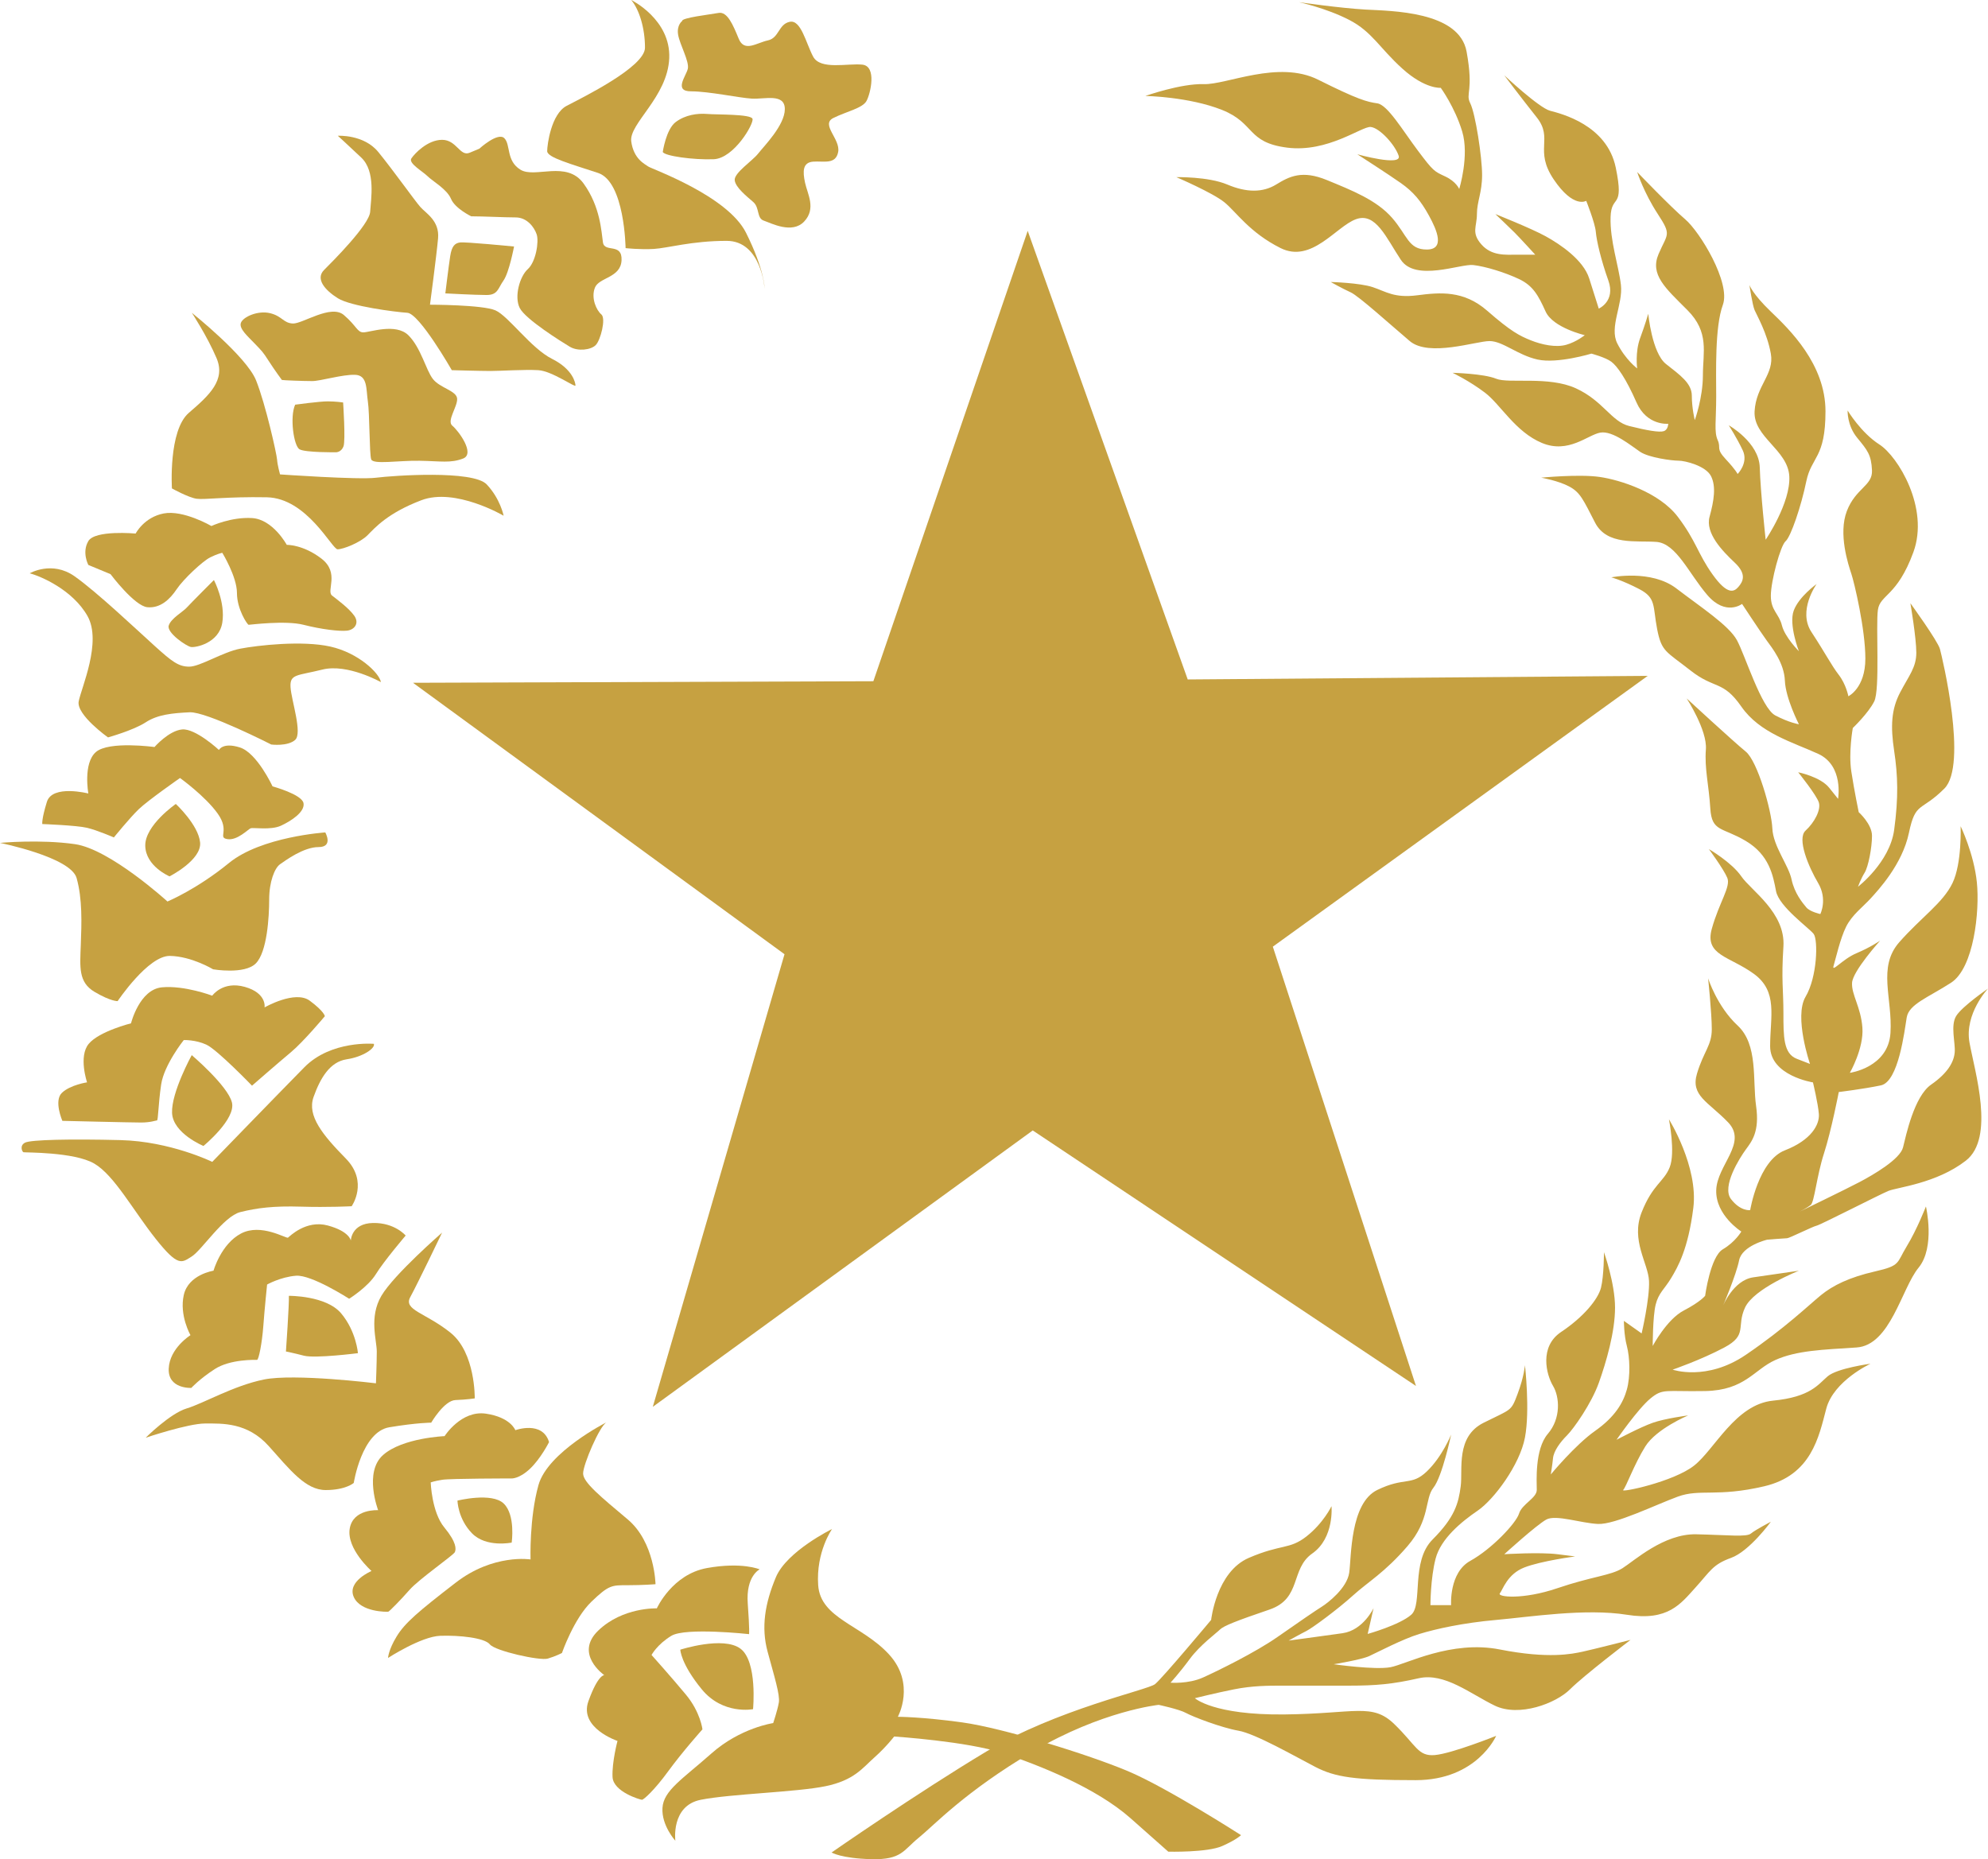 <?xml version="1.0" encoding="UTF-8" standalone="no"?>
<!-- Generator: Adobe Illustrator 14.0.0, SVG Export Plug-In . SVG Version: 6.00 Build 43363)  -->

<svg
   xmlns:dc="http://purl.org/dc/elements/1.1/"
   xmlns:cc="http://creativecommons.org/ns#"
   xmlns:rdf="http://www.w3.org/1999/02/22-rdf-syntax-ns#"
   xmlns:svg="http://www.w3.org/2000/svg"
   xmlns="http://www.w3.org/2000/svg"
   xmlns:sodipodi="http://sodipodi.sourceforge.net/DTD/sodipodi-0.dtd"
   xmlns:inkscape="http://www.inkscape.org/namespaces/inkscape"
   version="1.1"
   id="Layer_1"
   x="0px"
   y="0px"
   width="371.368"
   height="347.343"
   viewBox="0 0 371.368 347.343"
   enable-background="new 0 0 783.747 587.429"
   xml:space="preserve"
   inkscape:version="0.92.4 5da689c313, 2019-01-14"
   sodipodi:docname="emblem.svg"><defs
   id="defs121" /><sodipodi:namedview
   pagecolor="#ffffff"
   bordercolor="#666666"
   borderopacity="1"
   objecttolerance="10"
   gridtolerance="10"
   guidetolerance="10"
   inkscape:pageopacity="0"
   inkscape:pageshadow="2"
   inkscape:window-width="1366"
   inkscape:window-height="715"
   id="namedview119"
   showgrid="false"
   fit-margin-top="0"
   fit-margin-left="0"
   fit-margin-right="0"
   fit-margin-bottom="0"
   inkscape:zoom="0.53989572"
   inkscape:cx="87.938991"
   inkscape:cy="122.74854"
   inkscape:window-x="0"
   inkscape:window-y="25"
   inkscape:window-maximized="1"
   inkscape:current-layer="g3" />
<g
   id="g3"
   style="fill:#d2aa41;fill-opacity:1;stroke:none"
   transform="translate(-199.656,-40.274)">
	<path
   style="fill:#c6a141;fill-opacity:1;stroke:none"
   d="m 346.206,218.545 -24.605,84.561 0.512,-0.375 70.33,-51.166 0.133,-0.099 71.587,47.738 -0.044,-0.145 -26.692,-81.928 0.016,-0.01 69.887,-50.485 0.14,-0.093 -85.745,0.665 h -0.198 l -29.894,-83.812 -0.127,0.39 -28.655,83.621 -0.051,0.136 -85.986,0.289 0.424,0.319 z"
   id="polygon5"
   inkscape:connector-curvature="0" />
	<g
   id="g7"
   style="fill:#c6a141;fill-opacity:1;stroke:none">
		<path
   d="m 327.089,44.201 c 0,0 -1.057,0.755 -0.755,2.567 0.302,1.812 2.114,4.983 1.812,6.342 -0.302,1.359 -2.718,4.228 0.604,4.228 3.322,0 8.909,1.208 11.325,1.359 2.416,0.151 6.191,-1.057 6.191,1.963 0,3.02 -3.926,6.946 -4.983,8.305 -1.057,1.359 -4.53,3.624 -4.379,4.983 0.151,1.359 2.265,3.02 3.473,4.077 1.208,1.057 0.604,3.02 1.963,3.473 1.359,0.453 5.285,2.567 7.55,0.151 2.265,-2.416 0.604,-5.134 0.151,-7.248 -0.453,-2.114 -0.453,-3.775 1.51,-3.926 1.963,-0.151 4.228,0.604 4.681,-1.812 0.453,-2.416 -3.322,-5.134 -0.906,-6.342 2.416,-1.208 5.436,-1.812 6.191,-3.171 0.755,-1.359 1.963,-6.493 -0.755,-6.795 -2.718,-0.302 -7.852,1.057 -9.211,-1.51 -1.359,-2.567 -2.265,-6.946 -4.379,-6.493 -2.114,0.453 -1.963,3.02 -4.077,3.473 -2.114,0.453 -4.379,2.265 -5.436,-0.302 -1.057,-2.567 -2.114,-5.134 -3.775,-4.832 -1.661,0.302 -6.946,0.906 -6.795,1.51 z"
   id="path9"
   style="fill:#c6a141;fill-opacity:1;stroke:none"
   inkscape:connector-curvature="0" />
		<path
   d="m 323.465,68.662 c 0,0 0.604,-4.228 2.416,-5.587 1.812,-1.359 4.077,-1.661 5.889,-1.51 1.812,0.151 8.153,0 8.456,0.906 0.303,0.906 -3.473,7.398 -7.248,7.55 -3.775,0.152 -9.211,-0.604 -9.513,-1.359 z"
   id="path11"
   style="fill:#c6a141;fill-opacity:1;stroke:none"
   inkscape:connector-curvature="0" />
		<path
   d="m 317.576,40.274 c 0,0 7.398,3.624 7.097,10.872 -0.301,7.248 -7.55,12.231 -7.097,15.553 0.453,3.322 2.567,4.229 3.171,4.681 0.604,0.452 14.798,5.436 18.271,12.382 3.473,6.946 3.473,10.418 3.473,10.418 0,0 -0.604,-8.909 -7.097,-8.909 -6.493,0 -11.023,1.358 -13.59,1.51 -2.567,0.152 -5.285,-0.151 -5.285,-0.151 0,0 -0.151,-12.382 -5.134,-14.043 -4.983,-1.661 -9.513,-2.869 -9.513,-4.077 0,-1.208 0.755,-6.946 3.624,-8.456 2.869,-1.51 14.647,-7.248 14.647,-10.872 0,-3.624 -1.057,-7.096 -2.567,-8.908 z"
   id="path13"
   style="fill:#c6a141;fill-opacity:1;stroke:none"
   inkscape:connector-curvature="0" />
		<path
   d="m 287.679,80.685 c 0,0 -3.02,-1.453 -3.775,-3.265 -0.755,-1.812 -3.473,-3.321 -4.379,-4.228 -0.906,-0.907 -3.624,-2.417 -3.02,-3.322 0.604,-0.905 3.02,-3.473 5.738,-3.473 2.718,0 3.322,3.17 5.134,2.416 1.812,-0.754 1.812,-0.755 1.812,-0.755 0,0 3.473,-3.171 4.681,-1.963 1.208,1.208 0.302,4.229 3.02,5.889 2.718,1.66 8.607,-1.812 11.778,2.567 3.171,4.379 3.322,9.06 3.624,11.023 0.302,1.963 3.624,0 3.473,3.322 -0.151,3.322 -4.228,3.171 -4.983,5.134 -0.755,1.963 0.302,4.228 1.208,4.983 0.906,0.755 -0.15,4.833 -1.057,5.738 -0.907,0.905 -3.322,1.208 -4.832,0.302 -1.51,-0.906 -8.305,-5.134 -9.362,-7.248 -1.057,-2.114 0,-5.888 1.51,-7.248 1.51,-1.36 2.114,-5.134 1.661,-6.493 -0.453,-1.359 -1.813,-3.171 -3.926,-3.171 -2.113,0 -6.04,-0.208 -8.305,-0.208 z"
   id="path15"
   style="fill:#c6a141;fill-opacity:1;stroke:none"
   inkscape:connector-curvature="0" />
		<path
   d="m 282.847,95.086 c 0,0 0.604,-4.983 0.906,-6.946 0.302,-1.963 0.906,-2.416 1.812,-2.567 0.906,-0.151 10.117,0.755 10.117,0.755 0,0 -0.906,4.832 -1.963,6.342 -1.057,1.51 -1.057,2.718 -3.171,2.718 -2.114,0 -7.701,-0.302 -7.701,-0.302 z"
   id="path17"
   style="fill:#c6a141;fill-opacity:1;stroke:none"
   inkscape:connector-curvature="0" />
		<path
   d="m 279.978,97.2 c 0,0 9.815,0 12.231,1.057 2.416,1.057 6.644,7.097 10.57,9.06 3.926,1.963 4.379,4.53 4.379,4.983 0,0.453 -4.378,-2.718 -6.946,-2.869 -2.568,-0.151 -7.097,0.151 -8.909,0.151 -1.812,0 -7.248,-0.151 -7.248,-0.151 0,0 -6.04,-10.57 -8.305,-10.721 -2.265,-0.151 -10.57,-1.208 -12.986,-2.718 -2.416,-1.51 -4.228,-3.624 -2.567,-5.285 1.661,-1.661 8.456,-8.457 8.607,-10.872 0.151,-2.415 1.057,-7.55 -1.661,-10.117 -2.718,-2.567 -4.379,-4.077 -4.379,-4.077 0,0 4.832,-0.302 7.55,3.02 2.718,3.322 6.795,9.06 7.852,10.268 1.057,1.208 3.624,2.566 3.322,5.889 -0.302,3.323 -1.51,12.382 -1.51,12.382 z"
   id="path19"
   style="fill:#c6a141;fill-opacity:1;stroke:none"
   inkscape:connector-curvature="0" />
		<path
   d="m 252.312,111.259 c 0,0 -1.379,-1.86 -2.481,-3.584 -1.102,-1.724 -1.241,-1.792 -2.55,-3.171 -1.309,-1.379 -3.033,-2.826 -2.619,-3.929 0.414,-1.103 3.171,-2.344 5.445,-1.792 2.274,0.552 2.481,1.861 4.273,1.93 1.792,0.069 7.1,-3.653 9.512,-1.585 2.412,2.068 2.481,3.24 3.653,3.24 1.172,0 6.065,-1.792 8.409,0.551 2.344,2.343 3.24,6.411 4.549,8.134 1.309,1.723 4.48,2.205 4.549,3.722 0.069,1.517 -1.999,4.136 -0.896,5.032 1.103,0.896 4.342,5.239 1.999,6.135 -2.343,0.896 -4.136,0.482 -8.133,0.414 -3.997,-0.068 -8.685,0.758 -9.029,-0.276 -0.344,-1.034 -0.276,-8.546 -0.621,-10.821 -0.345,-2.275 0,-4.894 -2.412,-4.963 -2.412,-0.069 -6.41,1.172 -7.996,1.172 -1.586,0 -5.377,-0.14 -5.652,-0.209 z"
   id="path21"
   style="fill:#c6a141;fill-opacity:1;stroke:none"
   inkscape:connector-curvature="0" />
		<path
   d="m 254.793,115.877 c 0,0 4.549,-0.62 6.065,-0.62 1.516,0 2.895,0.207 2.895,0.207 0,0 0.483,7.099 0.069,8.202 -0.414,1.103 -1.379,1.103 -1.379,1.103 0,0 -5.721,0.069 -6.824,-0.551 -1.103,-0.62 -1.86,-6.067 -0.826,-8.341 z"
   id="path23"
   style="fill:#c6a141;fill-opacity:1;stroke:none"
   inkscape:connector-curvature="0" />
		<path
   d="m 235.493,98.714 c 0,0 10.202,8.133 11.994,12.614 1.792,4.481 3.86,13.785 3.929,14.819 0.069,1.034 0.551,2.757 0.551,2.757 0,0 14.683,1.034 17.922,0.621 3.239,-0.413 18.128,-1.447 20.678,1.241 2.55,2.688 3.17,5.859 3.17,5.859 0,0 -9.029,-5.308 -15.371,-2.895 -6.342,2.413 -8.685,5.17 -10.063,6.548 -1.378,1.378 -4.549,2.619 -5.583,2.619 -1.034,0 -5.721,-9.581 -13.234,-9.719 -7.513,-0.138 -11.58,0.482 -13.096,0.275 -1.516,-0.207 -4.618,-1.93 -4.618,-1.93 0,0 -0.689,-10.822 3.17,-14.13 3.859,-3.308 6.893,-6.134 5.169,-10.201 -1.724,-4.067 -4.618,-8.478 -4.618,-8.478 z"
   id="path25"
   style="fill:#c6a141;fill-opacity:1;stroke:none"
   inkscape:connector-curvature="0" />
		<path
   d="m 216.157,145.818 4.145,1.72 c 0,0 4.458,5.944 6.882,6.178 2.424,0.234 4.223,-1.486 5.474,-3.363 1.251,-1.877 4.848,-5.24 6.256,-5.943 1.408,-0.703 2.268,-0.86 2.268,-0.86 0,0 2.737,4.457 2.737,7.507 0,3.05 1.955,5.943 2.189,5.943 0.234,0 6.882,-0.86 10.245,0 3.363,0.86 6.725,1.252 8.133,1.095 1.408,-0.157 2.346,-1.408 1.33,-2.815 -1.016,-1.407 -3.05,-2.894 -4.145,-3.754 -1.095,-0.86 1.486,-4.222 -1.955,-6.881 -3.441,-2.659 -6.491,-2.581 -6.491,-2.581 0,0 -2.581,-4.771 -6.491,-5.005 -3.91,-0.234 -7.585,1.486 -7.585,1.486 0,0 -5.24,-3.05 -8.915,-2.346 -3.675,0.704 -5.24,3.754 -5.24,3.754 0,0 -7.585,-0.704 -8.836,1.408 -1.251,2.112 -10e-4,4.457 -10e-4,4.457 z"
   id="path27"
   style="fill:#c6a141;fill-opacity:1;stroke:none"
   inkscape:connector-curvature="0" />
		<path
   d="m 239.617,148.633 c 0,0 2.189,4.146 1.564,7.977 -0.625,3.831 -5.004,4.692 -5.865,4.536 -0.861,-0.156 -4.536,-2.659 -4.145,-3.988 0.391,-1.329 2.659,-2.581 3.363,-3.363 0.704,-0.782 5.083,-5.162 5.083,-5.162 z"
   id="path29"
   style="fill:#c6a141;fill-opacity:1;stroke:none"
   inkscape:connector-curvature="0" />
		<path
   d="m 205.208,147.382 c 0,0 4.145,-2.424 8.368,0.547 4.223,2.971 11.887,10.244 15.015,13.06 3.128,2.816 4.379,3.832 6.413,3.832 2.034,0 6.256,-2.737 9.541,-3.363 3.285,-0.626 11.574,-1.563 16.813,-0.391 5.239,1.172 9.149,4.927 9.462,6.647 0,0 -6.256,-3.52 -10.948,-2.346 -4.692,1.174 -6.1,0.782 -5.943,3.285 0.157,2.503 2.268,8.603 0.86,9.854 -1.408,1.251 -4.458,0.86 -4.458,0.86 0,0 -12.122,-6.178 -15.25,-6.021 -3.128,0.157 -5.943,0.391 -8.211,1.877 -2.268,1.486 -7.039,2.815 -7.039,2.815 0,0 -5.943,-4.223 -5.474,-6.726 0.469,-2.503 4.38,-11.104 1.643,-15.953 -2.737,-4.849 -8.68,-7.43 -10.792,-7.977 z"
   id="path31"
   style="fill:#c6a141;fill-opacity:1;stroke:none"
   inkscape:connector-curvature="0" />
		<path
   d="m 220.927,196.728 c 0,0 2.971,-3.676 4.692,-5.318 1.721,-1.642 7.664,-5.787 7.664,-5.787 0,0 4.693,3.363 7.039,6.647 2.346,3.284 -0.079,4.457 1.798,4.77 1.877,0.313 3.91,-1.877 4.379,-2.033 0.469,-0.156 3.753,0.391 5.63,-0.469 1.877,-0.86 4.536,-2.58 4.223,-4.223 -0.313,-1.643 -5.787,-3.128 -5.787,-3.128 0,0 -2.894,-6.256 -6.1,-7.272 -3.206,-1.016 -3.91,0.469 -3.91,0.469 0,0 -4.379,-4.066 -6.882,-3.832 -2.503,0.234 -5.161,3.284 -5.161,3.284 0,0 -8.524,-1.173 -10.948,0.938 -2.424,2.111 -1.408,7.742 -1.408,7.742 0,0 -6.726,-1.721 -7.742,1.564 -1.016,3.285 -0.86,4.145 -0.86,4.145 0,0 6.412,0.235 8.367,0.704 1.955,0.469 5.006,1.799 5.006,1.799 z"
   id="path33"
   style="fill:#c6a141;fill-opacity:1;stroke:none"
   inkscape:connector-curvature="0" />
		<path
   d="m 232.501,190.472 c 0,0 4.223,3.91 4.536,7.194 0.313,3.284 -5.709,6.334 -5.709,6.334 0,0 -4.458,-1.877 -4.536,-5.709 -0.078,-3.832 5.709,-7.819 5.709,-7.819 z"
   id="path35"
   style="fill:#c6a141;fill-opacity:1;stroke:none"
   inkscape:connector-curvature="0" />
		<path
   d="m 260.419,195.79 c 0,0 -11.964,0.782 -17.986,5.709 -6.022,4.927 -11.496,7.195 -11.496,7.195 0,0 -10.713,-9.775 -17.282,-10.714 -6.569,-0.939 -13.999,-0.235 -13.999,-0.235 0,0 13.216,2.659 14.311,6.569 1.095,3.91 0.939,8.368 0.782,12.512 -0.157,4.144 -0.469,6.96 2.581,8.759 3.05,1.799 4.301,1.72 4.301,1.72 0,0 5.708,-8.524 9.775,-8.446 4.067,0.078 8.055,2.502 8.055,2.502 0,0 5.865,1.017 7.977,-1.095 2.112,-2.112 2.502,-8.68 2.502,-11.965 0,-3.285 1.017,-5.866 2.033,-6.569 1.016,-0.703 4.379,-3.206 7.194,-3.206 2.815,0 1.252,-2.736 1.252,-2.736 z"
   id="path37"
   style="fill:#c6a141;fill-opacity:1;stroke:none"
   inkscape:connector-curvature="0" />
		<path
   d="m 260.34,230.122 c 0,0 -3.988,4.771 -6.334,6.726 -2.346,1.955 -7.273,6.256 -7.273,6.256 0,0 -6.491,-6.726 -8.524,-7.664 -2.033,-0.938 -4.223,-0.86 -4.223,-0.86 0,0 -3.675,4.614 -4.223,8.29 -0.548,3.676 -0.548,6.726 -0.782,6.726 -0.234,0 -1.173,0.391 -2.972,0.391 -1.799,0 -14.702,-0.313 -14.702,-0.313 0,0 -1.643,-3.754 -0.079,-5.24 1.564,-1.486 4.692,-1.955 4.692,-1.955 0,0 -1.642,-4.848 0.313,-7.194 1.955,-2.346 7.898,-3.832 7.898,-3.832 0,0 1.563,-6.334 5.787,-6.725 4.224,-0.391 9.384,1.564 9.384,1.564 0,0 1.955,-2.816 6.1,-1.643 4.145,1.173 3.676,3.832 3.676,3.832 0,0 5.709,-3.284 8.446,-1.251 2.737,2.033 2.816,2.892 2.816,2.892 z"
   id="path39"
   style="fill:#c6a141;fill-opacity:1;stroke:none"
   inkscape:connector-curvature="0" />
		<path
   d="m 235.473,237.396 c 0,0 6.726,5.709 7.508,8.837 0.782,3.128 -5.318,8.133 -5.318,8.133 0,0 -5.709,-2.346 -5.865,-6.178 -0.156,-3.832 3.675,-10.792 3.675,-10.792 z"
   id="path41"
   style="fill:#c6a141;fill-opacity:1;stroke:none"
   inkscape:connector-curvature="0" />
		<path
   d="m 269.492,235.285 c 0,0 -7.976,-0.704 -12.981,4.379 -5.005,5.083 -17.205,17.673 -17.205,17.673 0,0 -7.82,-3.832 -17.126,-4.066 -9.306,-0.234 -16.735,-0.078 -17.83,0.469 -1.095,0.547 -0.548,1.721 -0.313,1.799 0.235,0.078 9.462,-0.078 13.216,2.111 3.754,2.189 7.272,8.759 11.496,14.076 4.224,5.317 4.849,4.457 6.726,3.284 1.877,-1.173 5.943,-7.507 9.071,-8.289 3.128,-0.782 6.256,-1.173 11.339,-1.017 5.083,0.156 9.462,-0.078 9.462,-0.078 0,0 3.207,-4.536 -1.095,-8.916 -4.301,-4.379 -7.272,-7.977 -6.021,-11.496 1.251,-3.519 3.049,-6.569 6.178,-7.038 3.129,-0.469 5.396,-2.109 5.083,-2.891 z"
   id="path43"
   style="fill:#c6a141;fill-opacity:1;stroke:none"
   inkscape:connector-curvature="0" />
		<path
   d="m 275.435,271.103 c 0,0 -4.066,4.771 -5.552,7.194 -1.486,2.423 -5.005,4.613 -5.005,4.613 0,0 -7.038,-4.535 -9.932,-4.301 -2.894,0.234 -5.396,1.643 -5.396,1.643 0,0 -0.469,4.536 -0.704,7.742 -0.235,3.206 -0.861,6.334 -1.173,6.334 -0.312,0 -5.005,-0.156 -7.898,1.721 -2.893,1.877 -4.379,3.519 -4.379,3.519 0,0 -4.379,0.235 -4.223,-3.597 0.156,-3.832 4.066,-6.257 4.066,-6.257 0,0 -2.111,-3.675 -1.251,-7.507 0.86,-3.832 5.552,-4.536 5.552,-4.536 0,0 1.407,-5.005 5.161,-6.96 3.754,-1.955 8.446,1.017 8.759,0.782 0.313,-0.235 3.363,-3.362 7.429,-2.268 4.066,1.094 4.301,2.815 4.301,2.815 0,0 0.078,-3.207 4.145,-3.285 4.067,-0.078 6.1,2.348 6.1,2.348 z"
   id="path45"
   style="fill:#c6a141;fill-opacity:1;stroke:none"
   inkscape:connector-curvature="0" />
		<path
   d="m 253.617,282.364 c 0,0 6.959,-0.077 9.775,3.285 2.816,3.362 3.128,7.429 3.128,7.429 0,0 -7.977,1.018 -10.088,0.47 -2.111,-0.548 -3.362,-0.782 -3.362,-0.782 0,0 0.625,-8.917 0.547,-10.402 z"
   id="path47"
   style="fill:#c6a141;fill-opacity:1;stroke:none"
   inkscape:connector-curvature="0" />
		<path
   d="m 282.239,270.555 c 0,0 -8.993,7.82 -11.339,11.809 -2.346,3.989 -0.86,8.29 -0.86,10.401 0,2.111 -0.156,5.943 -0.156,5.943 0,0 -15.25,-1.877 -20.959,-0.704 -5.709,1.173 -11.261,4.458 -14.389,5.396 -3.128,0.938 -7.664,5.474 -7.664,5.474 0,0 7.898,-2.659 11.104,-2.659 3.206,0 7.898,-0.233 11.887,4.224 3.989,4.457 6.882,8.211 10.636,8.211 3.754,0 5.239,-1.329 5.239,-1.329 0,0 1.485,-9.541 6.647,-10.401 5.162,-0.86 7.82,-0.86 7.82,-0.86 0,0 2.424,-4.145 4.536,-4.223 2.112,-0.078 3.598,-0.313 3.598,-0.313 0,0 0.156,-8.524 -4.536,-12.278 -4.692,-3.754 -8.837,-4.223 -7.507,-6.647 1.33,-2.424 5.943,-12.044 5.943,-12.044 z"
   id="path49"
   style="fill:#c6a141;fill-opacity:1;stroke:none"
   inkscape:connector-curvature="0" />
		<path
   d="m 302.223,309.689 c 0,0 -1.544,3.087 -3.582,5.002 -2.038,1.915 -3.458,1.791 -3.458,1.791 0,0 -11.363,0 -12.907,0.247 -1.544,0.247 -2.162,0.494 -2.162,0.494 0,0 0.186,5.559 2.532,8.399 2.346,2.84 2.223,4.076 1.976,4.632 -0.247,0.556 -6.732,5.063 -8.461,7.04 -1.729,1.977 -3.767,4.015 -3.952,4.076 -0.185,0.061 -5.25,0.123 -6.485,-2.779 -1.235,-2.902 3.335,-4.817 3.335,-4.817 0,0 -4.693,-4.137 -4.076,-7.904 0.617,-3.767 5.311,-3.459 5.311,-3.459 0,0 -2.717,-7.103 0.926,-10.313 3.643,-3.21 11.487,-3.521 11.487,-3.521 0,0 3.088,-4.879 7.72,-4.199 4.632,0.68 5.497,3.088 5.497,3.088 0,0 5.064,-1.853 6.299,2.223 z"
   id="path51"
   style="fill:#c6a141;fill-opacity:1;stroke:none"
   inkscape:connector-curvature="0" />
		<path
   d="m 285.115,320.621 c 0,0 6.422,-1.605 8.646,0.556 2.224,2.161 1.482,7.287 1.482,7.287 0,0 -4.756,0.989 -7.411,-1.729 -2.655,-2.718 -2.717,-6.114 -2.717,-6.114 z"
   id="path53"
   style="fill:#c6a141;fill-opacity:1;stroke:none"
   inkscape:connector-curvature="0" />
		<path
   d="m 312.968,305.984 c 0,0 -10.993,5.558 -12.722,11.733 -1.729,6.175 -1.482,13.896 -1.482,13.896 0,0 -6.917,-1.111 -13.958,4.323 -7.041,5.434 -9.511,7.534 -11.055,10.066 -1.544,2.532 -1.605,4.014 -1.605,4.014 0,0 6.176,-4.015 9.758,-4.138 3.582,-0.123 8.276,0.372 9.264,1.606 0.988,1.234 9.326,3.088 10.808,2.655 1.482,-0.433 2.655,-1.05 2.655,-1.05 0,0 2.224,-6.423 5.497,-9.573 3.273,-3.15 3.829,-3.088 6.731,-3.088 2.902,0 5.25,-0.186 5.25,-0.186 0,0 -0.124,-7.844 -5.188,-12.105 -5.064,-4.261 -8.337,-6.918 -8.337,-8.585 0,-1.667 3.088,-8.886 4.384,-9.568 z"
   id="path55"
   style="fill:#c6a141;fill-opacity:1;stroke:none"
   inkscape:connector-curvature="0" />
		<path
   d="m 341.562,333.465 c 0,0 -2.594,1.235 -2.223,6.361 0.371,5.126 0.247,5.743 0.247,5.743 0,0 -11.857,-1.298 -14.513,0.309 -2.656,1.607 -3.706,3.582 -3.706,3.582 0,0 3.706,4.138 6.423,7.411 2.717,3.273 3.088,6.484 3.088,6.484 0,0 -3.705,4.14 -6.361,7.783 -2.656,3.643 -4.631,5.373 -4.94,5.373 -0.309,0 -5.373,-1.481 -5.497,-4.261 -0.124,-2.78 0.926,-6.732 0.926,-6.732 0,0 -7.226,-2.409 -5.435,-7.412 1.791,-5.003 2.964,-4.879 2.964,-4.879 0,0 -5.682,-3.953 -1.112,-8.338 4.57,-4.385 10.931,-4.138 10.931,-4.138 0,0 2.841,-6.361 9.387,-7.534 6.546,-1.173 9.821,0.248 9.821,0.248 z"
   id="path57"
   style="fill:#c6a141;fill-opacity:1;stroke:none"
   inkscape:connector-curvature="0" />
		<path
   d="m 326.741,348.471 c 0,0 8.028,-2.593 11.24,-0.185 3.212,2.408 2.347,11.301 2.347,11.301 0,0 -5.621,1.112 -9.573,-3.705 -3.952,-4.817 -4.014,-7.411 -4.014,-7.411 z"
   id="path59"
   style="fill:#c6a141;fill-opacity:1;stroke:none"
   inkscape:connector-curvature="0" />
		<path
   d="m 344.095,362.184 c 0,0 -6.114,0.864 -11.549,5.682 -5.435,4.818 -8.955,6.917 -9.14,10.19 -0.185,3.273 2.409,6.114 2.409,6.114 0,0 -0.865,-6.546 4.755,-7.658 5.62,-1.112 17.91,-1.421 23.283,-2.532 5.373,-1.111 6.916,-3.396 9.14,-5.373 2.224,-1.977 3.691,-3.911 3.691,-3.911 0,0 13.696,0.896 20.366,3.12 6.67,2.224 17.322,6.412 23.807,12.155 6.485,5.743 7.04,6.237 7.04,6.237 0,0 7.287,0.186 10.066,-1.05 2.779,-1.236 3.521,-2.038 3.521,-2.038 0,0 -13.833,-8.895 -21.183,-11.981 -7.35,-3.086 -23.283,-8.029 -30.879,-9.079 -7.596,-1.05 -12.043,-1.05 -12.043,-1.05 0,0 3.396,-6.176 -1.667,-11.673 -5.063,-5.497 -12.783,-6.669 -13.216,-12.907 -0.433,-6.238 2.594,-10.499 2.594,-10.499 0,0 -8.461,4.138 -10.499,9.017 -2.038,4.879 -2.779,9.325 -1.544,13.896 1.235,4.571 2.347,8.091 2.1,9.511 -0.247,1.42 -1.052,3.829 -1.052,3.829 z"
   id="path61"
   style="fill:#c6a141;fill-opacity:1;stroke:none"
   inkscape:connector-curvature="0" />
	</g>
	<g
   id="g63"
   style="fill:#c6a141;fill-opacity:1;stroke:none">
		<path
   d="m 355,386.363 c 0,0 15.864,-11.035 28.969,-18.898 13.105,-7.863 30.072,-11.45 31.451,-12.554 1.379,-1.104 10.483,-12.001 10.483,-12.001 0,0 0.966,-8.968 7.035,-11.588 6.069,-2.62 7.587,-1.517 10.76,-4 3.173,-2.483 4.69,-5.655 4.69,-5.655 0,0 0.552,5.932 -3.587,8.828 -4.139,2.896 -1.932,8.414 -8.001,10.483 -6.069,2.069 -8.553,3.035 -9.242,3.725 -0.689,0.69 -3.724,2.896 -5.655,5.518 -1.931,2.622 -3.587,4.415 -3.587,4.415 0,0 3.311,0.276 6.069,-0.966 2.758,-1.242 9.794,-4.689 13.933,-7.587 4.139,-2.898 7.173,-4.967 8.276,-5.656 1.103,-0.689 4.69,-3.447 5.104,-6.345 0.414,-2.898 0.137,-12.967 5.241,-15.45 5.104,-2.483 6.345,-0.69 9.242,-3.449 2.897,-2.759 4.553,-6.896 4.553,-6.896 0,0 -1.655,7.862 -3.311,9.932 -1.656,2.07 -0.552,5.932 -4.828,10.897 -4.276,4.965 -7.312,6.621 -10.208,9.242 -2.896,2.621 -7.587,6.07 -8.69,6.622 -1.103,0.552 -3.311,1.793 -3.311,1.793 0,0 6.207,-0.828 10.069,-1.38 3.862,-0.552 5.794,-4.689 5.794,-4.689 l -1.104,4.828 c 0,0 5.932,-1.655 8.139,-3.587 2.207,-1.932 -0.138,-9.931 4,-14.069 4.138,-4.138 4.827,-6.76 5.241,-9.933 0.414,-3.173 -0.966,-9.242 4.276,-11.863 5.242,-2.621 5.104,-2.069 6.346,-5.38 1.242,-3.311 1.38,-5.38 1.38,-5.38 0,0 0.966,8.414 0,13.519 -0.966,5.105 -5.795,11.589 -8.829,13.657 -3.034,2.068 -6.896,5.241 -7.862,8.966 -0.966,3.725 -0.966,8.69 -0.966,8.69 h 3.862 c 0,0 -0.413,-6.069 3.587,-8.276 4,-2.207 8.553,-7.034 9.104,-8.828 0.551,-1.794 3.311,-2.898 3.311,-4.415 0,-1.517 -0.415,-7.587 2.068,-10.483 2.483,-2.896 2.207,-6.896 0.966,-8.966 -1.241,-2.07 -2.62,-7.312 1.518,-10.07 4.138,-2.758 6.896,-6.069 7.448,-8.276 0.552,-2.207 0.553,-6.621 0.553,-6.621 0,0 2.068,5.794 2.068,10.346 0,4.552 -1.654,10.208 -3.034,14.07 -1.38,3.862 -4.689,8.553 -5.932,9.794 -1.243,1.241 -2.483,2.897 -2.621,4.276 -0.138,1.379 -0.414,3.034 -0.414,3.034 0,0 4.552,-5.519 8.276,-8.139 3.724,-2.62 5.241,-5.242 5.932,-7.725 0.691,-2.483 0.552,-6.069 0,-8.139 -0.552,-2.07 -0.552,-4.69 -0.552,-4.69 l 3.312,2.346 c 0,0 1.519,-6.483 1.38,-9.794 -0.139,-3.311 -3.449,-7.586 -1.38,-12.828 2.069,-5.242 4.139,-5.656 5.242,-8.415 1.103,-2.759 -0.139,-8.966 -0.139,-8.966 0,0 5.519,8.829 4.553,16.553 -0.966,7.724 -2.897,11.035 -4.139,13.104 -1.242,2.069 -2.345,2.758 -2.896,4.966 -0.551,2.208 -0.552,7.726 -0.552,7.726 0,0 2.622,-4.967 5.794,-6.622 3.172,-1.655 4,-2.759 4,-2.759 0,0 0.967,-7.31 3.312,-8.689 2.345,-1.379 3.448,-3.311 3.448,-3.311 0,0 -4.827,-3.034 -4.689,-7.725 0.138,-4.691 5.932,-8.829 2.207,-12.691 -3.725,-3.862 -7.035,-4.965 -5.794,-9.104 1.241,-4.139 2.759,-5.242 2.759,-8.276 0,-3.034 -0.689,-9.518 -0.689,-9.518 0,0 1.655,5.241 5.518,8.828 3.863,3.587 2.758,10.208 3.448,15.036 0.69,4.828 -0.827,6.621 -1.931,8.139 -1.104,1.518 -4.552,6.897 -2.759,9.242 1.793,2.345 3.586,2.069 3.586,2.069 0,0 1.519,-9.243 6.485,-11.174 4.966,-1.931 6.483,-4.828 6.346,-6.759 -0.137,-1.931 -1.104,-5.931 -1.104,-5.931 0,0 -8,-1.242 -8,-6.759 0,-5.517 1.517,-10.208 -3.035,-13.519 -4.552,-3.311 -9.241,-3.449 -7.862,-8.415 1.379,-4.966 3.586,-7.863 2.896,-9.518 -0.69,-1.655 -3.448,-5.38 -3.448,-5.38 0,0 4.276,2.483 6.069,5.104 1.793,2.621 8.275,6.759 7.862,13.104 -0.413,6.345 0,8 0,12.415 0,4.415 0,7.587 2.483,8.553 2.483,0.966 2.483,0.965 2.483,0.965 0,0 -3.035,-8.828 -0.828,-12.553 2.207,-3.725 2.346,-10.622 1.518,-11.725 -0.828,-1.103 -6.483,-5.104 -7.035,-8.001 -0.552,-2.897 -1.242,-6.76 -5.656,-9.38 -4.414,-2.62 -6.347,-1.655 -6.622,-6.069 -0.275,-4.414 -1.103,-7.449 -0.827,-11.036 0.276,-3.587 -3.587,-9.518 -3.587,-9.518 0,0 8.829,8.139 11.036,9.932 2.207,1.793 4.828,11.036 4.966,14.346 0.138,3.31 3.035,6.897 3.587,9.518 0.552,2.621 2.069,4.414 2.759,5.242 0.69,0.828 2.62,1.242 2.62,1.242 0,0 1.381,-2.759 -0.413,-5.794 -1.794,-3.035 -4.001,-8.277 -2.346,-9.794 1.655,-1.517 2.897,-3.862 2.483,-5.242 -0.414,-1.38 -3.862,-5.656 -3.862,-5.656 0,0 4.139,0.828 5.794,2.897 1.655,2.069 1.655,2.069 1.655,2.069 0,0 1.104,-6.208 -3.725,-8.415 -4.829,-2.207 -10.899,-3.862 -14.348,-8.828 -3.449,-4.966 -4.965,-3.172 -9.518,-6.759 -4.553,-3.587 -5.381,-3.449 -6.208,-7.725 -0.827,-4.276 -0.138,-5.793 -3.311,-7.449 -3.173,-1.656 -5.242,-2.208 -5.242,-2.208 0,0 7.449,-1.517 12.14,2.069 4.691,3.586 9.794,6.897 11.312,9.656 1.518,2.759 4.552,12.691 7.173,14.07 2.621,1.379 4.414,1.655 4.414,1.655 0,0 -2.483,-4.828 -2.621,-8.139 -0.138,-3.311 -2.345,-6.069 -3.448,-7.587 -1.103,-1.518 -4.552,-6.759 -4.552,-6.759 0,0 -3.035,2.345 -6.483,-1.655 -3.448,-4 -5.793,-9.656 -9.518,-9.932 -3.725,-0.276 -9.241,0.689 -11.449,-3.587 -2.208,-4.276 -2.759,-5.656 -4.828,-6.759 -2.069,-1.103 -5.242,-1.655 -5.242,-1.655 0,0 7.035,-0.689 10.897,-0.138 3.862,0.551 11.174,2.896 14.622,7.449 3.448,4.553 3.725,6.897 6.483,10.76 2.758,3.863 4,3.311 4.828,2.345 0.828,-0.966 1.656,-2.345 -0.689,-4.552 -2.345,-2.207 -5.519,-5.518 -4.69,-8.553 0.829,-3.035 1.242,-5.656 0.276,-7.587 -0.966,-1.931 -4.829,-2.896 -6.07,-2.896 -1.241,0 -5.518,-0.552 -7.173,-1.655 -1.655,-1.103 -5.104,-4.001 -7.449,-3.587 -2.345,0.414 -5.932,4.001 -10.897,1.932 -4.965,-2.069 -7.726,-7.173 -10.622,-9.38 -2.896,-2.207 -6.069,-3.725 -6.069,-3.725 0,0 5.793,0.138 8.139,1.104 2.346,0.966 9.795,-0.552 14.898,1.793 5.103,2.345 6.621,6.208 9.932,7.035 3.311,0.827 5.655,1.241 6.483,0.965 0.828,-0.276 0.828,-1.379 0.828,-1.379 0,0 -4,0.415 -5.932,-4 -1.932,-4.415 -3.587,-6.759 -4.69,-7.587 -1.103,-0.828 -3.725,-1.518 -3.725,-1.518 0,0 -6.345,1.931 -10.069,1.104 -3.724,-0.827 -6.483,-3.449 -8.967,-3.449 -2.484,0 -11.312,3.036 -14.898,0.001 -3.586,-3.035 -9.518,-8.415 -11.035,-9.104 -1.517,-0.689 -3.725,-1.931 -3.725,-1.931 0,0 5.379,0.137 7.862,0.965 2.483,0.828 4.001,2.069 8.277,1.518 4.276,-0.551 8.69,-0.965 13.104,2.897 4.414,3.862 6.069,4.69 8.139,5.518 2.07,0.828 4.689,1.379 6.621,0.828 1.932,-0.551 3.448,-1.793 3.448,-1.793 0,0 -5.932,-1.379 -7.311,-4.414 -1.379,-3.035 -2.345,-4.828 -4.966,-6.069 -2.621,-1.241 -6.208,-2.345 -8.553,-2.621 -2.345,-0.276 -10.76,3.173 -13.519,-0.965 -2.759,-4.138 -4.689,-8.966 -8.414,-7.587 -3.725,1.379 -8.276,8.276 -14.07,5.379 -5.794,-2.897 -8.277,-6.759 -10.484,-8.552 -2.207,-1.793 -8.966,-4.69 -8.966,-4.69 0,0 5.931,-0.137 9.518,1.38 3.587,1.517 6.621,1.518 9.104,0 2.483,-1.518 4.829,-2.76 9.519,-0.828 4.69,1.932 9.242,3.724 12.139,7.035 2.897,3.311 3.035,5.932 6.483,5.932 3.448,0 1.932,-3.586 0.414,-6.345 -1.518,-2.759 -2.897,-4.414 -5.242,-6.069 -2.345,-1.655 -8.139,-5.38 -8.139,-5.38 0,0 8.414,2.345 7.725,0.276 -0.689,-2.069 -3.586,-5.242 -5.241,-5.38 -1.655,-0.138 -8.001,4.828 -15.588,3.862 -7.587,-0.966 -5.933,-4.552 -12.14,-7.035 -6.207,-2.483 -14.346,-2.621 -14.346,-2.621 0,0 6.621,-2.345 10.897,-2.207 4.276,0.138 13.934,-4.552 21.382,-0.828 7.448,3.724 9.104,4.138 11.035,4.414 1.931,0.276 4.69,4.966 7.587,8.829 2.897,3.863 3.034,3.863 5.104,4.828 2.07,0.965 2.621,2.345 2.621,2.345 0,0 1.931,-6.208 0.552,-10.76 -1.379,-4.552 -4,-8.139 -4,-8.139 0,0 -2.896,0.276 -7.173,-3.586 -4.277,-3.862 -5.655,-6.897 -9.932,-9.104 -4.277,-2.207 -9.381,-3.311 -9.381,-3.311 0,0 7.587,1.104 12.415,1.379 4.828,0.275 17.519,0.276 18.898,7.863 1.379,7.587 -0.276,7.725 0.689,9.656 0.965,1.931 2.207,10.069 2.207,13.38 0,3.311 -0.966,4.966 -0.966,7.311 0,2.345 -1.104,3.449 0.827,5.656 1.931,2.207 4.553,1.931 6.622,1.931 2.069,0 3.448,0 3.448,0 0,0 -2.896,-3.172 -3.862,-4.138 -0.966,-0.966 -3.587,-3.449 -3.587,-3.449 0,0 6.622,2.622 9.381,4.139 2.759,1.517 7.035,4.415 8.139,7.863 1.104,3.448 1.793,5.656 1.793,5.656 0,0 3.172,-1.38 1.793,-5.242 -1.379,-3.862 -2.207,-7.449 -2.345,-9.104 -0.138,-1.655 -1.793,-5.793 -1.793,-5.793 0,0 -2.347,1.517 -6.07,-4 -3.723,-5.517 0.001,-7.587 -3.172,-11.587 -3.173,-4 -6.07,-7.863 -6.07,-7.863 0,0 6.483,6.07 8.553,6.622 2.07,0.552 10.622,2.621 12.277,10.622 1.655,8.001 -0.828,4.828 -0.966,9.242 -0.138,4.414 1.519,9.104 1.932,12.691 0.413,3.587 -2.208,7.863 -0.69,10.897 1.518,3.034 3.725,4.69 3.725,4.69 0,0 -0.414,-3.035 0.552,-5.656 0.966,-2.621 1.518,-4.552 1.518,-4.552 0,0 0.689,7.311 3.311,9.38 2.622,2.069 4.828,3.586 4.828,5.932 0,2.346 0.552,4.552 0.552,4.552 0,0 1.518,-4.138 1.518,-8.415 0,-4.277 1.242,-8 -2.896,-12.139 -4.138,-4.139 -7.035,-6.622 -5.38,-10.484 1.655,-3.862 2.481,-3.449 -0.139,-7.449 -2.62,-4 -3.862,-7.863 -3.862,-7.863 0,0 6.208,6.483 8.967,8.829 2.759,2.346 8.553,11.863 7.035,16.001 -1.518,4.138 -1.242,12.553 -1.242,17.105 0,4.552 -0.413,6.621 0.276,8.139 0.689,1.518 -0.415,1.518 1.517,3.587 1.932,2.069 2.208,2.759 2.208,2.759 0,0 2.068,-2.069 0.965,-4.414 -1.103,-2.345 -2.621,-4.69 -2.621,-4.69 0,0 5.656,3.172 5.794,7.863 0.138,4.691 1.104,13.519 1.104,13.519 0,0 4.689,-6.897 4.414,-11.863 -0.275,-4.966 -6.76,-7.311 -6.483,-12.139 0.277,-4.828 3.725,-6.897 3.035,-10.76 -0.69,-3.863 -2.622,-7.173 -3.035,-8.139 -0.413,-0.966 -0.965,-4.69 -0.965,-4.69 0,0 0.552,1.656 4,4.966 3.448,3.31 10.208,9.794 10.208,18.623 0,8.829 -2.621,8.415 -3.587,13.104 -0.966,4.689 -2.896,10.346 -3.862,11.173 -0.966,0.827 -2.759,7.449 -2.759,10.208 0,2.759 1.518,3.31 2.069,5.518 0.551,2.208 3.173,4.828 3.173,4.828 0,0 -1.932,-4.966 -0.966,-7.587 0.966,-2.621 4.276,-4.966 4.276,-4.966 0,0 -3.587,4.966 -0.966,8.966 2.621,4 3.724,6.208 5.104,8.001 1.38,1.793 1.794,4 1.794,4 0,0 3.173,-1.518 3.173,-7.035 0,-5.517 -2.07,-14.208 -2.622,-15.863 -0.552,-1.655 -2.482,-7.449 -0.827,-11.725 1.655,-4.276 4.827,-4.69 4.689,-7.587 -0.138,-2.897 -0.828,-3.725 -2.759,-6.07 -1.931,-2.345 -1.793,-5.104 -1.793,-5.104 0,0 2.483,4.139 5.932,6.346 3.449,2.207 9.381,11.863 6.346,20.14 -3.035,8.277 -6.209,7.863 -6.622,10.76 -0.413,2.897 0.415,14.897 -0.688,17.104 -1.103,2.207 -4.001,4.966 -4.001,4.966 0,0 -0.827,4.552 -0.275,8.139 0.552,3.587 1.38,7.586 1.38,7.586 0,0 2.482,2.208 2.482,4.415 0,2.207 -0.688,5.793 -1.379,6.897 -0.691,1.104 -1.242,2.621 -1.242,2.621 0,0 5.933,-4.552 6.76,-10.622 0.827,-6.07 0.689,-10.208 0,-14.76 -0.689,-4.552 -0.552,-7.725 1.104,-10.897 1.656,-3.172 3.035,-4.69 3.035,-7.449 0,-2.759 -1.104,-9.242 -1.104,-9.242 0,0 5.104,7.036 5.518,8.553 0.414,1.517 5.241,21.657 0.827,26.071 -4.414,4.414 -5.379,2.345 -6.62,8.276 -1.241,5.931 -5.793,10.76 -7.173,12.277 -1.38,1.517 -3.449,3.035 -4.553,5.242 -1.104,2.207 -1.931,5.932 -2.345,7.311 -0.414,1.379 1.655,-1.242 4.276,-2.345 2.621,-1.103 4.414,-2.345 4.414,-2.345 0,0 -5.104,5.656 -5.242,7.863 -0.138,2.207 1.656,4.552 1.932,8.415 0.276,3.863 -2.346,8.415 -2.346,8.415 0,0 7.175,-0.966 7.588,-7.449 0.413,-6.483 -2.482,-12.276 1.655,-16.967 4.137,-4.691 8.139,-7.311 9.932,-11.036 1.793,-3.725 1.518,-10.622 1.518,-10.622 0,0 2.482,5.104 3.034,10.483 0.552,5.379 -0.553,16.002 -4.828,18.761 -4.275,2.759 -7.862,4 -8.276,6.483 -0.414,2.483 -1.518,12 -4.828,12.69 -3.31,0.69 -7.862,1.242 -7.862,1.242 0,0 -1.379,7.173 -2.759,11.449 -1.38,4.276 -1.794,9.104 -2.483,9.656 -0.689,0.552 -2.069,1.241 -2.069,1.241 0,0 8.553,-4.139 11.174,-5.518 2.621,-1.379 7.587,-4.276 8.139,-6.483 0.552,-2.207 2.07,-9.518 5.242,-11.725 3.172,-2.207 4.276,-4.277 4.414,-6.07 0.138,-1.793 -0.828,-4.966 0.275,-6.759 1.103,-1.793 5.932,-5.104 5.932,-5.104 0,0 -4.414,4.69 -3.448,10.07 0.966,5.38 4.829,17.794 -0.689,22.071 -5.518,4.277 -12.829,4.966 -14.484,5.656 -1.655,0.69 -12.691,6.346 -13.381,6.483 -0.69,0.137 -5.104,2.345 -5.518,2.345 -0.414,0 -3.725,0.276 -3.725,0.276 0,0 -4.69,1.104 -5.242,3.862 -0.552,2.758 -3.035,8.553 -3.035,8.553 0,0 1.932,-4.828 5.656,-5.38 3.724,-0.552 8.553,-1.241 8.553,-1.241 0,0 -8.415,3.31 -10.07,6.896 -1.655,3.586 0.552,5.104 -3.862,7.449 -4.414,2.345 -9.656,4.139 -9.656,4.139 0,0 6.345,2.208 13.656,-2.759 7.311,-4.967 11.863,-9.381 14.07,-11.174 2.207,-1.793 5.242,-3.311 10.07,-4.414 4.828,-1.103 4,-1.518 5.932,-4.69 1.932,-3.172 3.587,-7.449 3.587,-7.449 0,0 1.793,7.587 -1.38,11.449 -3.173,3.862 -5.242,14.483 -11.588,14.897 -6.346,0.414 -11.174,0.551 -15.174,2.345 -4,1.794 -5.655,5.656 -13.104,5.794 -7.449,0.138 -7.863,-0.551 -10.208,1.38 -2.345,1.931 -6.346,7.725 -6.346,7.725 0,0 4.415,-2.346 6.76,-3.173 2.345,-0.827 6.621,-1.379 6.621,-1.379 0,0 -5.932,2.482 -8.001,5.793 -2.069,3.311 -3.586,7.587 -4.138,8.139 -0.552,0.552 9.38,-1.517 13.242,-4.552 3.862,-3.035 7.725,-11.45 14.76,-12.14 7.035,-0.69 8.414,-3.034 10.208,-4.552 1.794,-1.518 8.001,-2.345 8.001,-2.345 0,0 -6.896,3.172 -8.276,8.414 -1.38,5.242 -2.76,12.415 -11.588,14.484 -8.828,2.069 -12.002,0.415 -16.14,1.932 -4.138,1.517 -11.725,5.241 -14.897,5.104 -3.172,-0.137 -7.863,-1.794 -9.656,-0.828 -1.793,0.966 -7.862,6.483 -7.862,6.483 0,0 6.621,-0.414 9.932,0 3.311,0.414 3.311,0.414 3.311,0.414 0,0 -6.347,0.828 -9.519,2.069 -3.172,1.241 -4,4.139 -4.552,4.828 -0.552,0.689 4.276,1.241 10.76,-0.966 6.484,-2.207 9.932,-2.346 12.139,-3.725 2.207,-1.379 7.726,-6.481 13.795,-6.344 6.069,0.137 9.381,0.551 10.208,-0.139 0.827,-0.69 3.725,-2.207 3.725,-2.207 0,0 -4,5.519 -7.449,6.76 -3.449,1.241 -3.862,2.482 -6.621,5.518 -2.759,3.036 -5.104,6.345 -12.829,5.104 -7.725,-1.241 -18.211,0.414 -24.418,0.966 -6.207,0.552 -11.173,1.655 -14.346,2.621 -3.173,0.966 -7.864,3.449 -9.381,4.139 -1.517,0.69 -6.621,1.517 -6.621,1.517 0,0 7.726,1.104 10.622,0.552 2.896,-0.552 11.313,-5.104 20.416,-3.311 9.103,1.793 13.518,0.828 15.449,0.414 1.931,-0.414 8.967,-2.207 8.967,-2.207 0,0 -8.69,6.621 -11.312,9.242 -2.622,2.621 -9.518,5.242 -14.07,3.035 -4.552,-2.207 -9.38,-6.208 -14.208,-5.104 -4.828,1.104 -8,1.38 -12.967,1.38 -4.967,0 -10.347,0 -12.691,0 -2.344,0 -5.379,0 -8.828,0.689 -3.449,0.689 -7.312,1.655 -7.312,1.655 0,0 3.449,3.175 16.692,3.036 13.243,-0.139 16.415,-2.207 20.554,1.793 4.139,4 4.414,6.07 7.587,5.794 3.173,-0.276 11.449,-3.587 11.449,-3.587 0,0 -3.585,8.276 -15.035,8.276 -11.45,0 -15.036,-0.552 -18.761,-2.482 -3.725,-1.93 -11.173,-6.207 -14.346,-6.759 -3.173,-0.552 -8.552,-2.62 -9.794,-3.311 -1.242,-0.691 -5.104,-1.518 -5.104,-1.518 0,0 -10.621,1.104 -23.45,8.69 -12.829,7.586 -18.484,13.793 -21.381,16.139 -2.897,2.346 -3.173,4.139 -8.829,4.001 -5.656,-0.138 -7.454,-1.247 -7.454,-1.247 z"
   id="path65"
   style="fill:#c6a141;fill-opacity:1;stroke:none"
   inkscape:connector-curvature="0" />
	</g>
</g>

</svg>